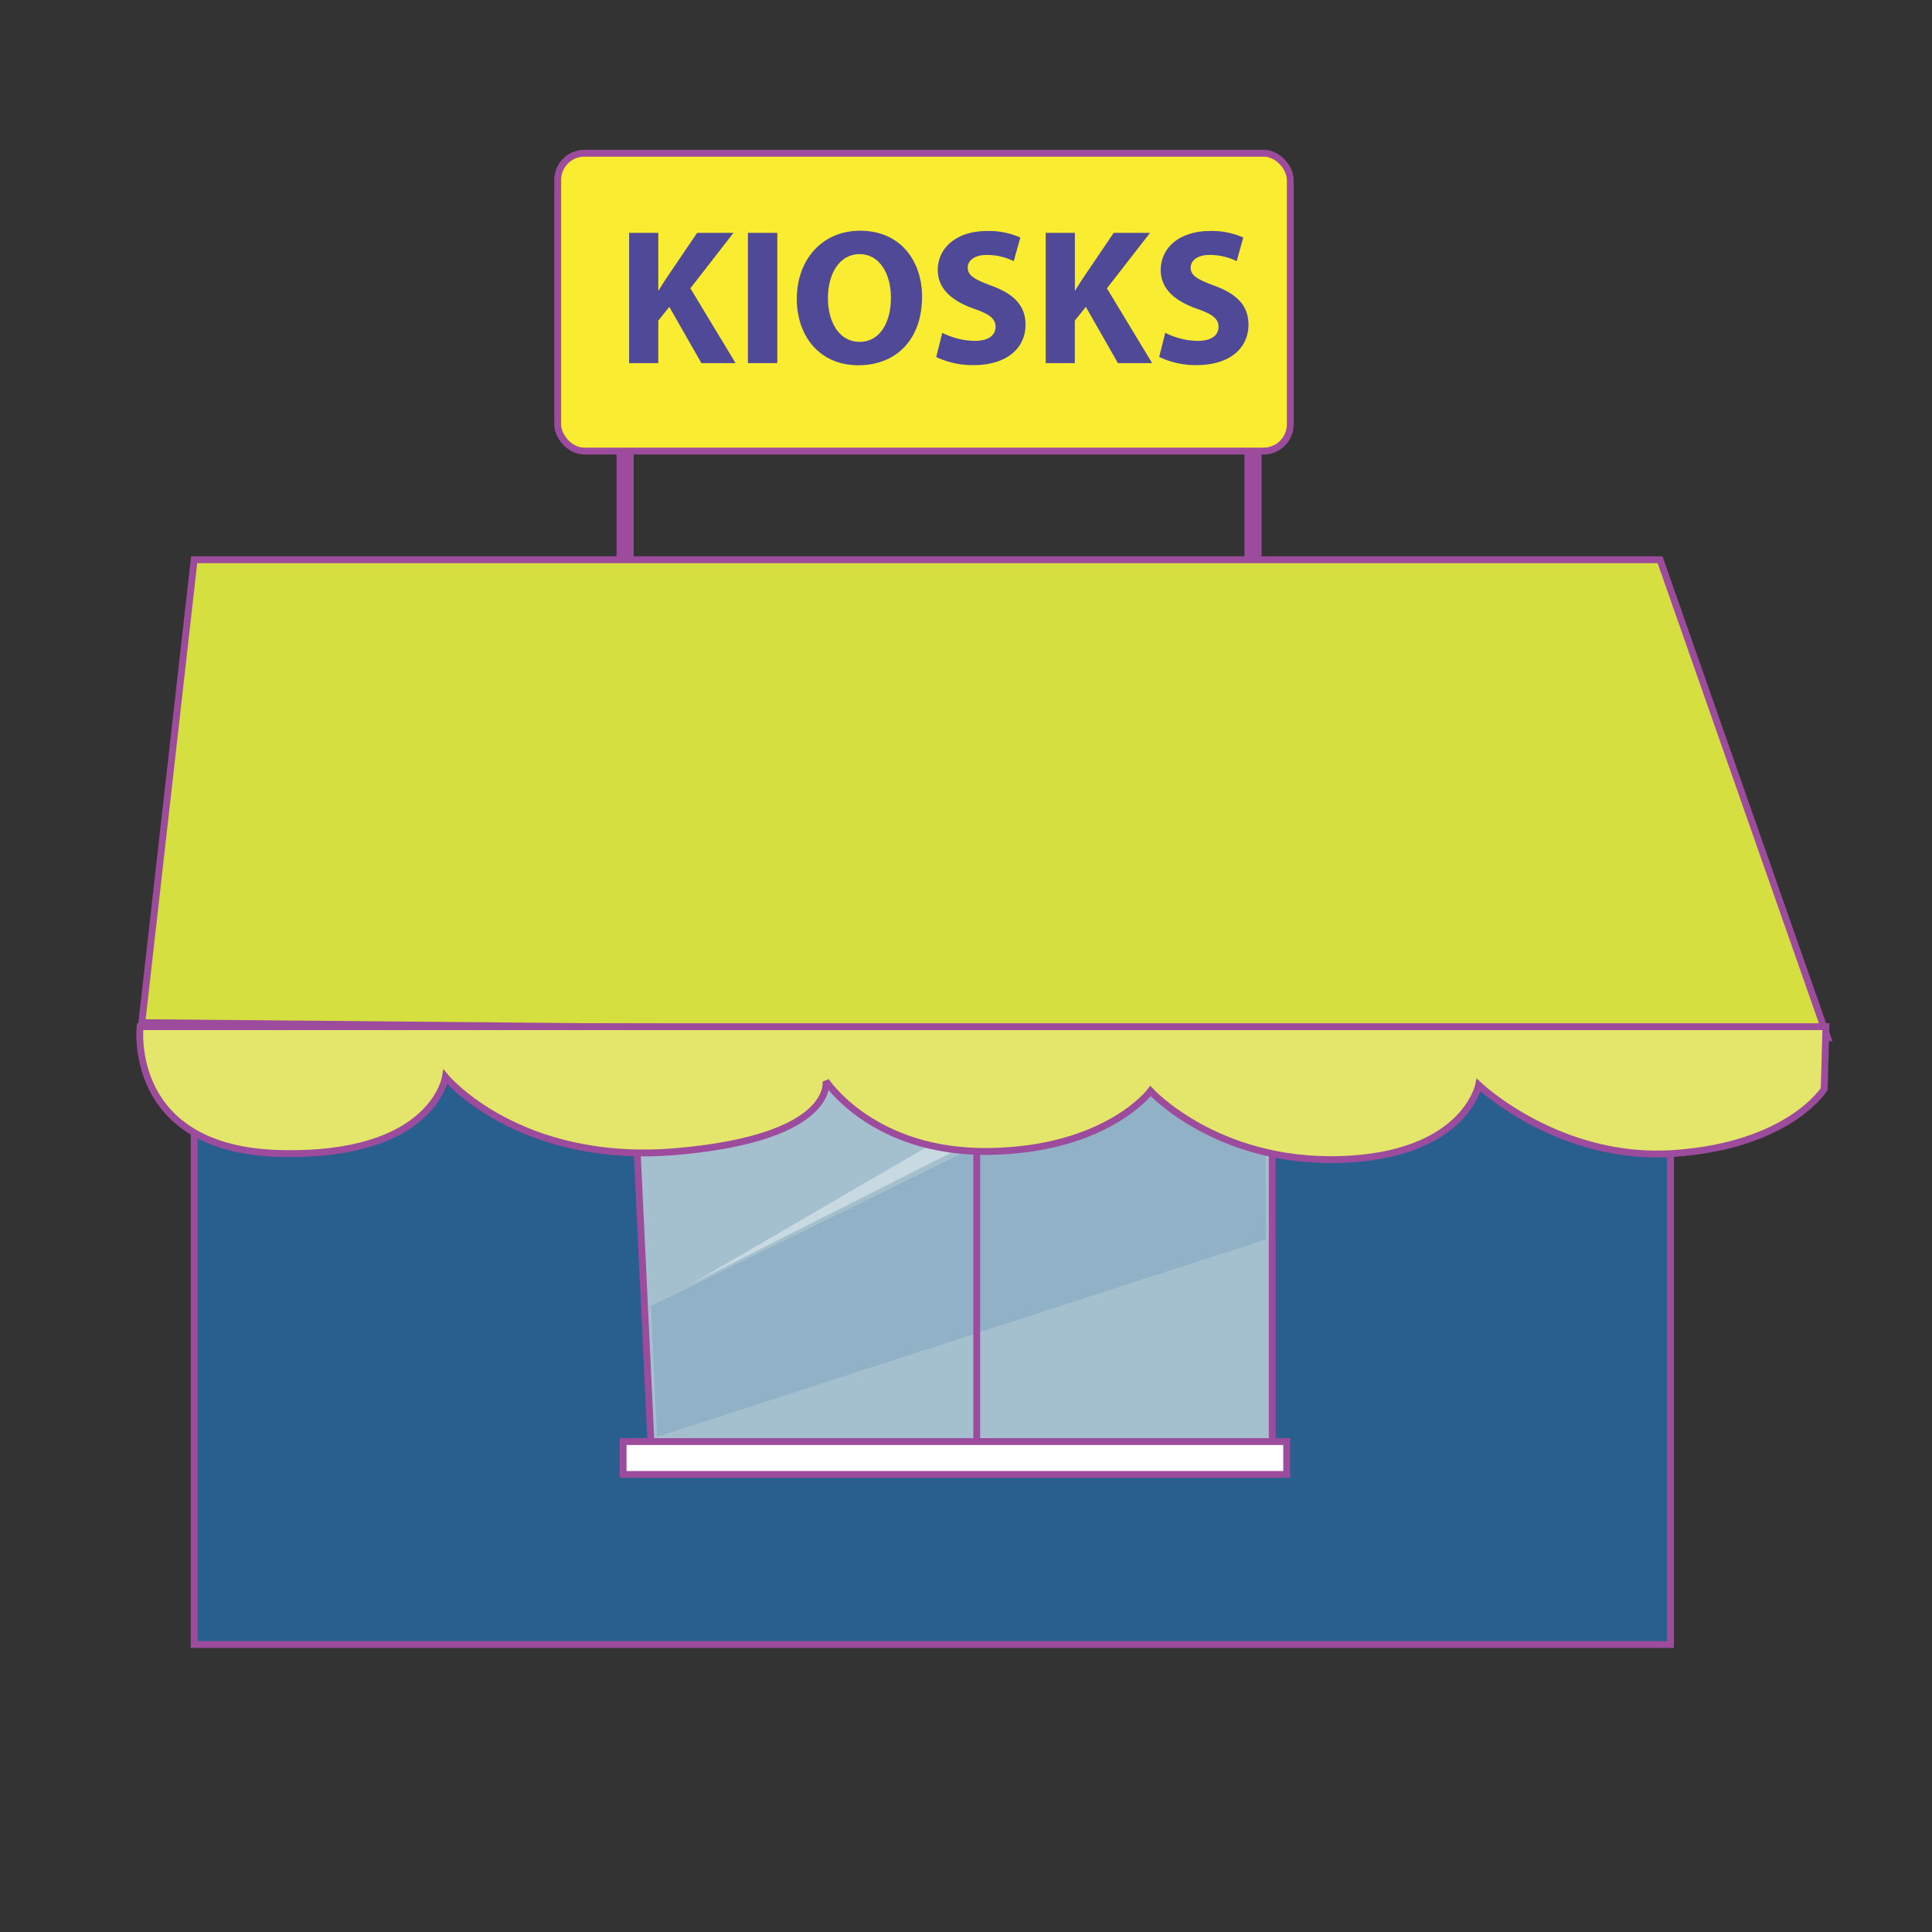 <svg id="word" xmlns="http://www.w3.org/2000/svg" viewBox="0 0 160 160"><rect x="0" y="0" width="160" height="160" fill="#333333" stroke="none"/><defs><style>.cls-1{fill:#295f8e;}.cls-1,.cls-10,.cls-11,.cls-2,.cls-4,.cls-6,.cls-8{stroke:#9d4b9c;stroke-width:0.567px;}.cls-2{fill:#a4c0cf;}.cls-3,.cls-4{fill:#fff;}.cls-3{opacity:0.4;}.cls-5{fill:#5685ad;opacity:0.25;}.cls-6{fill:none;}.cls-7{fill:#9d4b9c;}.cls-8{fill:#f9ec31;}.cls-9{fill:#4f4997;}.cls-10{fill:#d5df40;}.cls-11{fill:#e4e66c;}</style></defs><rect class="cls-1" x="16.08" y="68.191" width="122.267" height="68"/><polygon class="cls-2" points="52.001 79.179 105.361 79.801 105.361 121.565 54.009 121.565 52.001 79.179"/><polygon class="cls-3" points="104.66 82.373 57.319 106.298 102.148 80.195 104.862 80.269 104.66 82.373"/><rect class="cls-4" x="51.603" y="119.384" width="54.954" height="2.723"/><polygon class="cls-5" points="53.909 108.163 104.66 83.231 104.862 102.634 54.415 118.992 53.909 108.163"/><line class="cls-6" x1="80.889" y1="79.179" x2="80.889" y2="119.229"/><rect class="cls-7" x="51.061" y="33.691" width="1.418" height="12.75"/><rect class="cls-7" x="103.061" y="35.191" width="1.418" height="12.75"/><rect class="cls-8" x="46.187" y="12.69" width="60.667" height="24.667" rx="2.211"/><path class="cls-9" d="M52.1,19.284h2.417v4.77h.032c.239-.416.5-.8.752-1.185l2.432-3.585h3.01l-3.569,4.594,3.745,6.194H58.087L55.43,25.414l-.912,1.137v3.521H52.1Z"/><path class="cls-9" d="M64.374,19.284V30.072H61.94V19.284Z"/><path class="cls-9" d="M71.062,30.248c-3.185,0-5.074-2.417-5.074-5.49,0-3.234,2.08-5.651,5.25-5.651,3.314,0,5.122,2.482,5.122,5.459,0,3.553-2.129,5.682-5.282,5.682Zm.128-1.936c1.649,0,2.593-1.553,2.593-3.666,0-1.937-.912-3.6-2.593-3.6s-2.625,1.633-2.625,3.649c0,2.033.976,3.618,2.609,3.618Z"/><path class="cls-9" d="M78.036,27.56a6.164,6.164,0,0,0,2.7.671c1.12,0,1.713-.463,1.713-1.168,0-.672-.513-1.056-1.809-1.5-1.792-.641-2.977-1.633-2.977-3.2,0-1.84,1.553-3.233,4.081-3.233a6.321,6.321,0,0,1,2.754.544l-.545,1.953a5.042,5.042,0,0,0-2.24-.513c-1.057,0-1.57.5-1.57,1.041,0,.688.593.993,2,1.521,1.906.7,2.786,1.7,2.786,3.217,0,1.808-1.376,3.345-4.338,3.345a7.047,7.047,0,0,1-3.057-.671Z"/><path class="cls-9" d="M86.6,19.284h2.417v4.77h.032c.239-.416.5-.8.752-1.185l2.432-3.585h3.01L91.67,23.878l3.745,6.194H92.582l-2.657-4.658-.912,1.137v3.521H86.6Z"/><path class="cls-9" d="M96.5,27.56a6.164,6.164,0,0,0,2.7.671c1.12,0,1.713-.463,1.713-1.168,0-.672-.513-1.056-1.81-1.5-1.792-.641-2.976-1.633-2.976-3.2,0-1.84,1.553-3.233,4.081-3.233a6.321,6.321,0,0,1,2.754.544l-.545,1.953a5.042,5.042,0,0,0-2.24-.513c-1.057,0-1.57.5-1.57,1.041,0,.688.593.993,2,1.521,1.906.7,2.785,1.7,2.785,3.217,0,1.808-1.377,3.345-4.337,3.345A7.047,7.047,0,0,1,96,29.561Z"/><polygon class="cls-10" points="16.08 46.357 137.479 46.357 151.354 85.941 11.744 84.691 16.08 46.357"/><path class="cls-11" d="M11.6,85.024s-1.156,10.167,11.562,10.5,13.73-6.333,13.73-6.333,6.07,7.333,19.222,6.166S68.4,89.524,68.4,89.524s3.9,6,13.585,5.833,13.3-5,13.3-5,5.492,6,15.754,5.667,11.417-6.167,11.417-6.167,6.648,6.334,16.186,5.667,12.43-5.333,12.43-5.333l.144-5.167Z"/></svg>